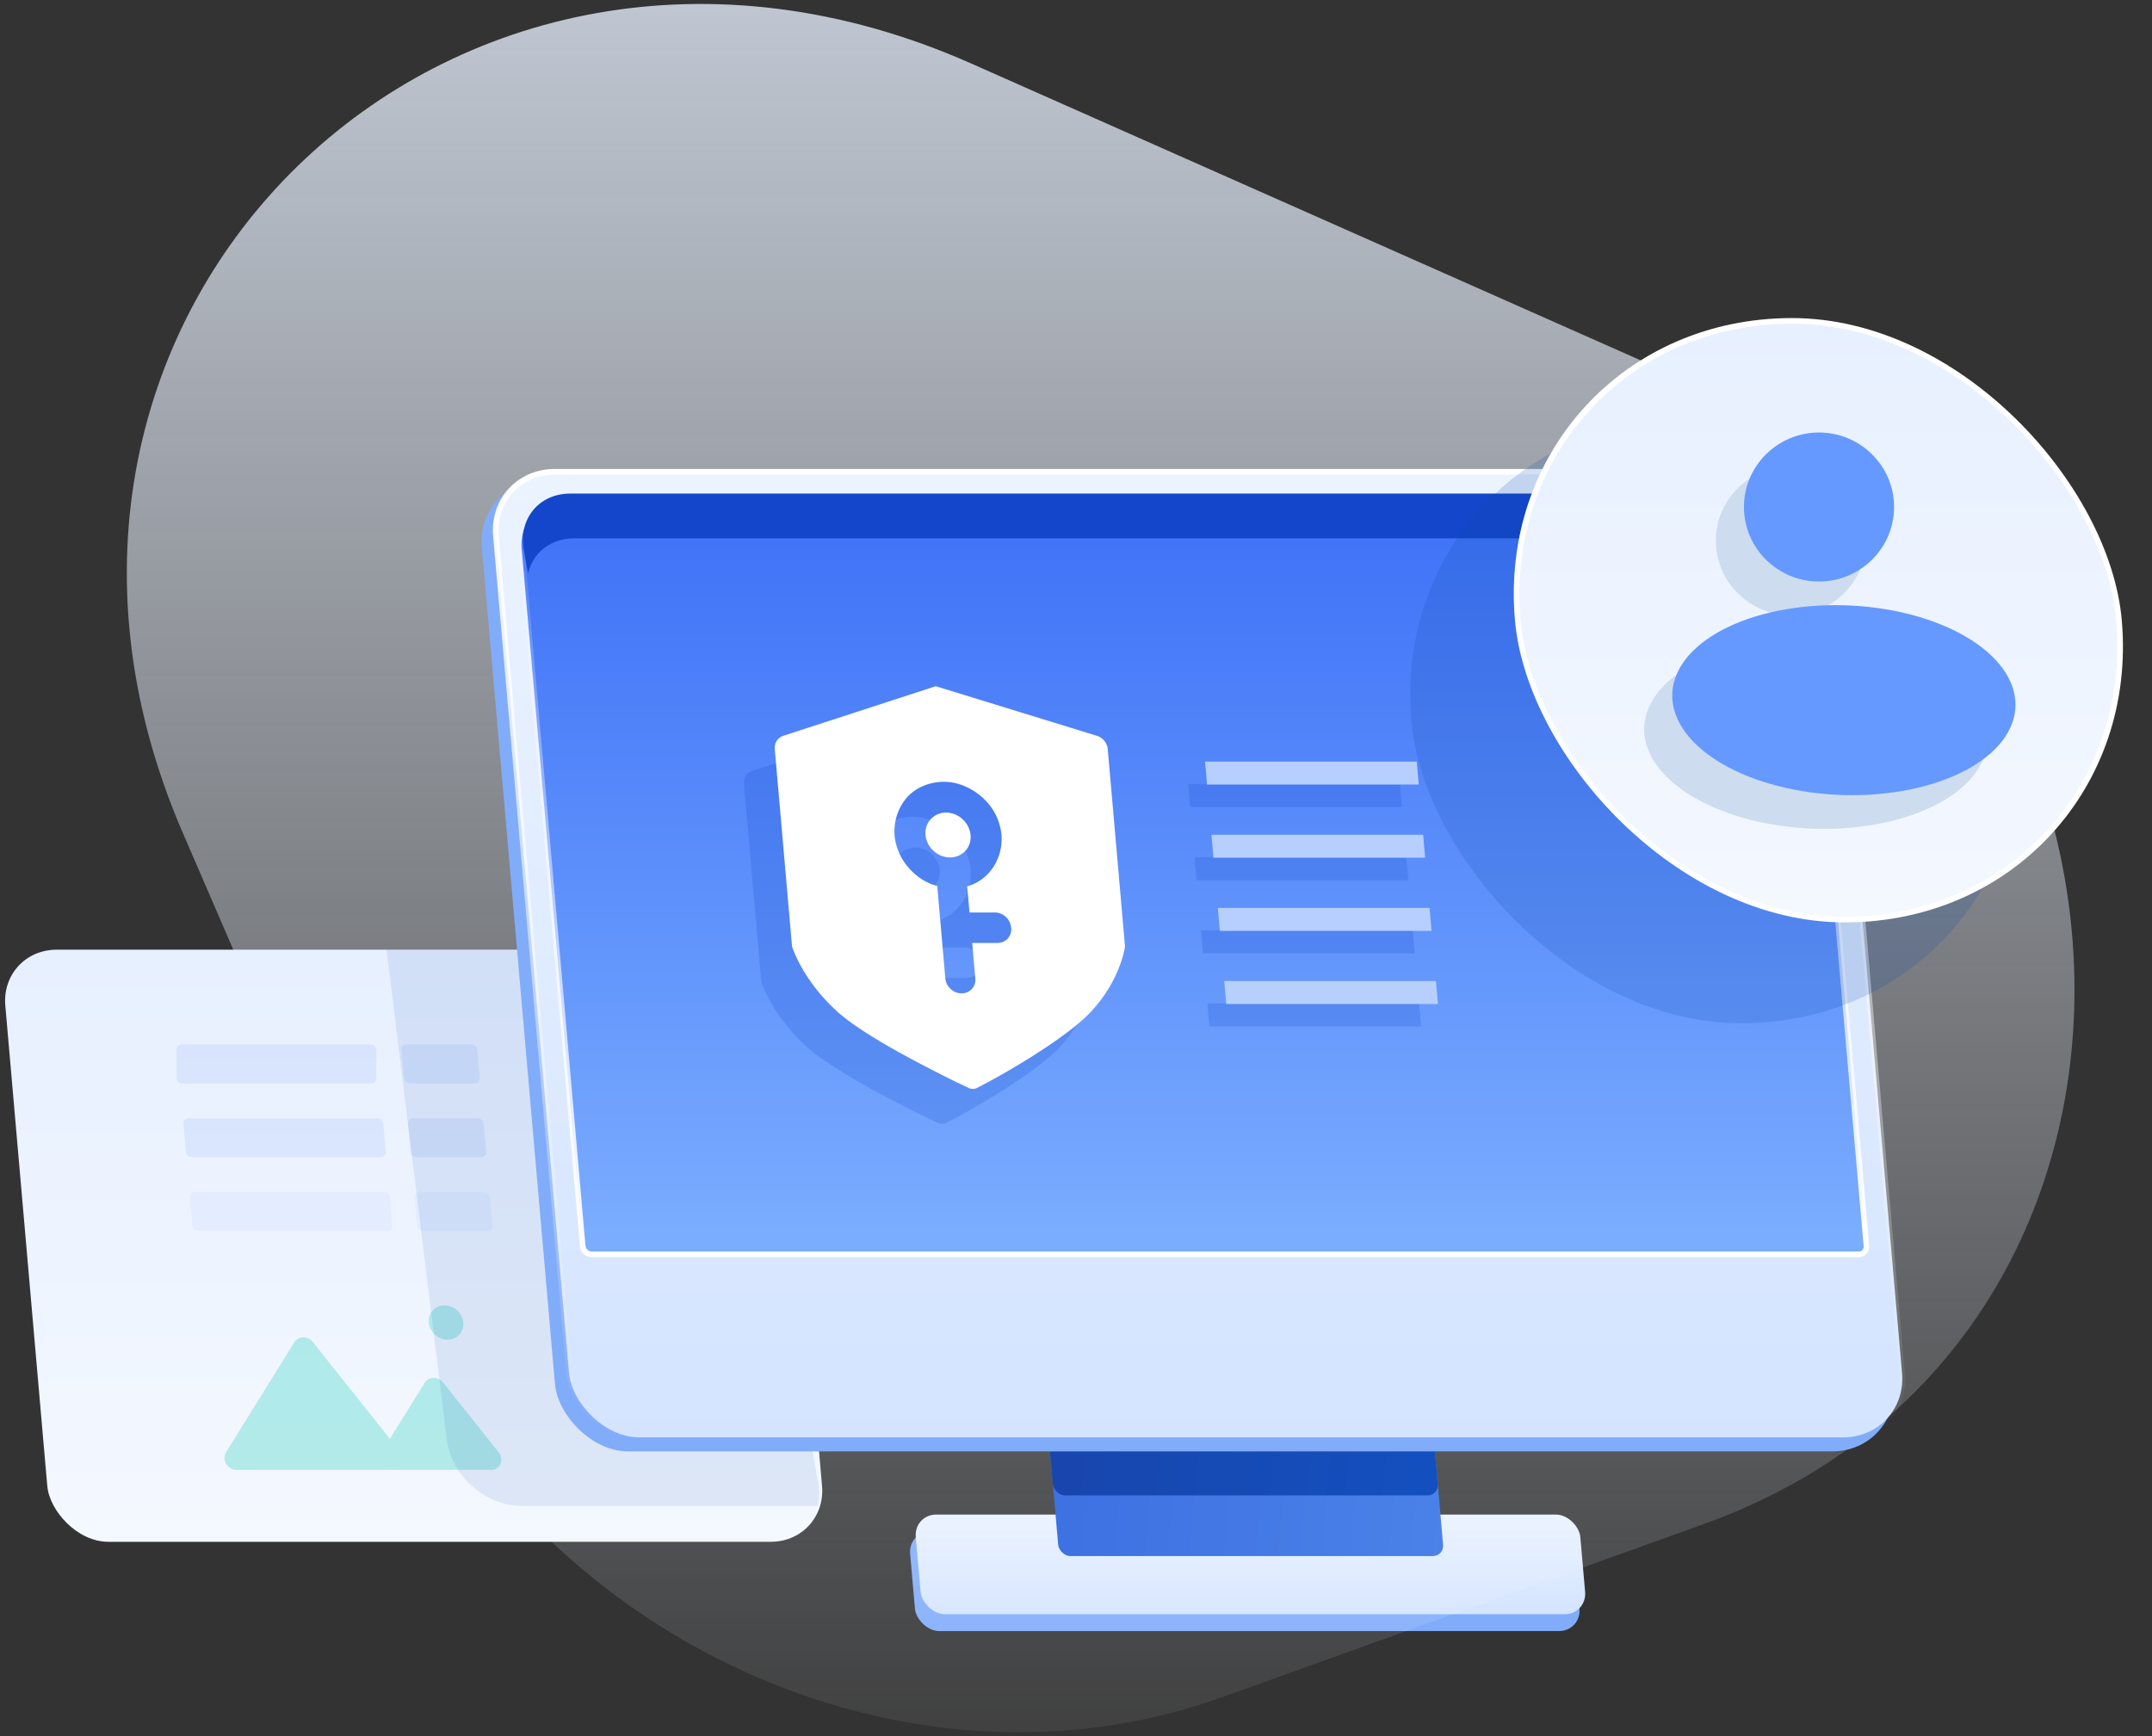 <svg xmlns="http://www.w3.org/2000/svg" width="383" height="309" fill="none"><rect width="100%" height="100%" fill="#333333" stroke="none"/><rect width="118.274" height="17.809" fill="#81ACFA" rx="4" transform="matrix(1 0 .087 .996 161.633 272.588)"/><rect width="118.274" height="17.809" fill="url(#a)" rx="4" transform="matrix(1 0 .087 .996 162.633 269.588)"/><path fill="url(#b)" d="m32.505 148.18 36.78 85.112c25.18 58.267 91.725 89.125 148.315 68.777l85.675-30.806c91.652-32.954 86.59-163.719-7.961-205.65L172.859 11.307C80.133-29.813-7.488 55.635 32.505 148.18"/><rect width="68.502" height="88.093" fill="url(#c)" rx="2" transform="matrix(1 0 .087 .996 180.84 189.236)"/><rect width="68.502" height="77.252" fill="url(#d)" rx="2" transform="matrix(1 0 .087 .996 180.84 189.236)"/><rect width="137.89" height="105.817" fill="url(#e)" rx="10" transform="matrix(1 0 .087 .996 .076 169.044)"/><g opacity=".3"><path fill="#B0C6F8" fill-rule="evenodd" d="M32.416 185.888a1 1 0 0 0-1 1v4.978a1 1 0 0 0 1 1H65.98a1 1 0 0 0 1-1v-4.978a1 1 0 0 0-1-1zm39.964 0a.9.9 0 0 0-.913.996l.434 4.959c.048.551.535.997 1.087.997h11.475a.9.9 0 0 0 .913-.997l-.434-4.959a1.11 1.11 0 0 0-1.087-.996zm-38.814 13.156a.9.9 0 0 0-.912.996l.433 4.959c.049.55.535.996 1.088.996h33.564a.9.9 0 0 0 .913-.996l-.434-4.959a1.11 1.11 0 0 0-1.087-.996zm39.965 0a.9.9 0 0 0-.913.996l.434 4.959c.048.55.535.996 1.087.996h11.475a.9.9 0 0 0 .912-.996l-.433-4.959a1.11 1.11 0 0 0-1.088-.996z" clip-rule="evenodd"/><path fill="#CEDCFF" fill-rule="evenodd" d="M34.717 212.2a.9.9 0 0 0-.913.996l.434 4.959c.048.55.535.996 1.087.996H68.89a.9.9 0 0 0 .913-.996l-.434-4.959a1.11 1.11 0 0 0-1.087-.996zm39.964 0a.9.9 0 0 0-.913.996l.434 4.959c.049.55.535.996 1.088.996h11.474a.9.9 0 0 0 .913-.996l-.434-4.959a1.11 1.11 0 0 0-1.087-.996z" clip-rule="evenodd"/><path fill="#1CCDB8" d="M52.416 238.875c.698-1.125 2.373-1.125 3.268 0l15.628 19.634c1.05 1.319.262 3.141-1.36 3.141h-27.82c-1.622 0-2.728-1.822-1.909-3.141z"/><path fill="#1CCDB8" d="M75.608 246.101c.699-1.124 2.373-1.124 3.268 0l9.876 12.408c1.05 1.319.263 3.141-1.359 3.141h-17.58c-1.622 0-2.73-1.822-1.91-3.141z"/><circle cx="3.072" cy="3.072" r="3.072" fill="#1CCDB8" transform="matrix(1 0 .087 .996 76.041 232.35)"/></g><path fill="#0D4CAC" fill-opacity=".1" fill-rule="evenodd" d="M145.514 268.054H92.96c-6.628 0-12.655-5.332-13.463-11.91l-10.694-87.1h50.164c5.523 0 10.779 4.443 11.74 9.924l14.93 85.166c.244 1.392.188 2.718-.123 3.92" clip-rule="evenodd"/><rect width="238.238" height="173.566" fill="#81ACFA" rx="12" transform="matrix(1 0 .087 .996 84.719 85.475)"/><rect width="237.238" height="172.566" x=".544" y=".498" fill="url(#f)" stroke="url(#g)" rx="11.5" transform="matrix(1 0 .087 .996 86.675 83.477)"/><path fill="url(#h)" stroke="url(#i)" d="M101.526 88.354h209.477c5.247 0 9.871 4.237 10.328 9.464l10.845 123.958a1.35 1.35 0 0 1-1.369 1.495H105.33a1.666 1.666 0 0 1-1.631-1.495L92.854 97.818c-.457-5.227 3.425-9.464 8.672-9.464Z"/><path fill="#1346CB" fill-rule="evenodd" d="M101.481 87.856c-5.522 0-9.22 4.443-8.26 9.924l.757 4.315c.822-3.673 3.978-6.27 8.201-6.27h210.54c4.595 0 9.005 3.075 10.91 7.265l-.93-5.31c-.961-5.481-6.217-9.924-11.74-9.924z" clip-rule="evenodd"/><rect width="108" height="108" fill="#0D4CAC" fill-opacity=".18" rx="54" transform="matrix(1 0 .087 .996 246.5 74.57)"/><rect width="107" height="107" x=".544" y=".498" fill="url(#j)" stroke="#fff" rx="53.5" transform="matrix(1 0 .087 .996 264.88 56.617)"/><path fill="#CDDCEF" fill-rule="evenodd" d="M332.098 96.246c0 7.312-5.994 13.26-13.362 13.26-7.367 0-13.361-5.948-13.361-13.26s5.994-13.26 13.361-13.26 13.362 5.948 13.362 13.26m-29.466 46.337c-5.999-3.171-9.589-7.472-9.982-11.957-.194-2.221.403-4.42 1.757-6.471s3.437-3.916 6.133-5.486c2.696-1.571 5.95-2.816 9.577-3.666s7.556-1.287 11.562-1.287c4.007 0 8.012.437 11.788 1.287s7.248 2.095 10.219 3.666 5.38 3.434 7.093 5.486 2.694 4.25 2.888 6.471c.393 4.485-2.445 8.786-7.889 11.957s-13.048 4.953-21.14 4.953c-8.091 0-16.007-1.782-22.006-4.953" clip-rule="evenodd"/><path fill="#6599FF" fill-rule="evenodd" d="M337.098 90.246c0 7.312-5.994 13.26-13.362 13.26-7.367 0-13.361-5.948-13.361-13.26s5.994-13.26 13.361-13.26 13.362 5.948 13.362 13.26m-29.466 46.337c-5.999-3.171-9.589-7.472-9.982-11.957-.194-2.221.403-4.42 1.757-6.471s3.437-3.916 6.133-5.486c2.696-1.571 5.95-2.816 9.577-3.666s7.556-1.287 11.562-1.287c4.007 0 8.012.437 11.788 1.287s7.248 2.095 10.219 3.666 5.38 3.434 7.093 5.486 2.694 4.25 2.888 6.471c.393 4.485-2.445 8.786-7.889 11.957s-13.048 4.953-21.14 4.953c-8.091 0-16.007-1.782-22.006-4.953" clip-rule="evenodd"/><path fill="#1346CB" fill-opacity=".2" fill-rule="evenodd" d="m161.055 128.365 28.66 8.821c1.076.33 1.878 1.301 1.956 2.4l3.072 35.11v.003c-.04.279-.863 6.036-6.064 11.611-4.631 4.974-16.473 11.605-19.042 12.915l-1.302.678c-.343.183-.986.192-1.361 0l-1.421-.678a10 10 0 0 0-.462-.22 27 27 0 0 1-.957-.458c-4.799-2.399-15.802-7.932-20.564-12.237-6.146-5.556-7.984-11.293-8.085-11.608l-.002-.006-3.072-35.11c-.105-1.099.518-2.07 1.537-2.4zm6.113 66.088.019.009s.009 0 .026-.009zm.377-20.389h4.505c1.471 0 2.562-1.191 2.435-2.657h-.009l-.01-.109c-.128-1.466-1.428-2.657-2.899-2.657h-4.505l-.408-4.662c3.88-1.054 6.341-4.873 6.115-8.922.004-.064-.002-.128-.007-.192q.002-.054-.007-.102l-.007-.054c-.206-1.823-.911-3.682-2.108-5.175a11.26 11.26 0 0 0-5.118-3.636c-3.605-1.273-7.862-.11-9.983 2.757-1.225 1.658-1.835 3.518-1.832 5.651.007 1.869.697 3.866 1.811 5.46 1.072 1.529 2.596 2.876 4.308 3.627.506.219 1.009.393 1.509.54q.002.033.001.067l.002.08 1.427 16.304c.128 1.466 1.427 2.656 2.898 2.656s2.563-1.19 2.434-2.656zm-.834-16.882a1 1 0 0 0-.056.092 4 4 0 0 1-.341.41 2 2 0 0 1-.305.303 2 2 0 0 0-.276.201 8 8 0 0 1-.604.348c-.321.119-.661.22-1.005.284a7 7 0 0 1-1.076 0 9 9 0 0 1-1.054-.284 8 8 0 0 1-.792-.43 1 1 0 0 0-.098-.064 7 7 0 0 1-.446-.376 4 4 0 0 1-.27-.258l-.071-.072a3 3 0 0 0-.228-.293 9 9 0 0 1-.405-.632 7 7 0 0 1-.375-1.026 7 7 0 0 1-.093-1.072c.043-.348.105-.686.195-1.025q.16-.388.367-.751a1 1 0 0 0 .056-.092c.107-.147.224-.284.341-.412.072-.086.155-.167.237-.246l.067-.065c.165-.11.251-.174.276-.201q.294-.189.604-.349a6.4 6.4 0 0 1 1.005-.284 7 7 0 0 1 1.076 0c.356.074.704.166 1.054.284q.406.194.792.431c.011.009.05.037.098.064q.236.182.446.376c.094.079.183.169.27.258l.071.071c.126.175.198.266.228.294q.216.308.405.632c.149.339.281.687.375 1.035.034.173.06.356.075.531l.009.255.009.276a7 7 0 0 1-.194 1.035q-.16.389-.367.752" clip-rule="evenodd"/><path fill="#fff" fill-rule="evenodd" d="m166.536 122.143 28.659 8.82c1.077.33 1.879 1.302 1.957 2.401l3.072 35.109-.001.003c-.04.279-.862 6.036-6.063 11.611-4.631 4.974-16.473 11.606-19.043 12.915l-1.302.678c-.342.183-.985.192-1.361 0l-1.42-.678c-.138-.071-.282-.137-.463-.22a29 29 0 0 1-.957-.457c-4.798-2.4-15.802-7.933-20.564-12.238-6.145-5.556-7.983-11.293-8.084-11.608l-.002-.006-3.072-35.109c-.105-1.099.518-2.071 1.537-2.401zm6.112 66.087.02.009s.009 0 .026-.009zm.377-20.389h4.506c1.471 0 2.562-1.191 2.434-2.657h-.009l-.01-.109c-.128-1.466-1.427-2.657-2.898-2.657h-4.506l-.408-4.662c3.881-1.054 6.341-4.873 6.116-8.922a1 1 0 0 0-.008-.192.4.4 0 0 0-.007-.102q-.004-.025-.006-.054c-.206-1.822-.911-3.682-2.109-5.175a11.26 11.26 0 0 0-5.118-3.636c-3.605-1.273-7.861-.11-9.983 2.757-1.225 1.658-1.835 3.518-1.832 5.652.007 1.868.697 3.865 1.811 5.459 1.072 1.529 2.597 2.876 4.308 3.627.506.219 1.009.394 1.509.54q.002.033.002.067l.002.08 1.426 16.304c.128 1.466 1.428 2.656 2.899 2.656s2.562-1.19 2.434-2.656zm-.833-16.882a.5.5 0 0 0-.056.092 4 4 0 0 1-.342.41 2.2 2.2 0 0 1-.304.303c-.166.11-.251.174-.277.201-.2.129-.393.239-.604.348-.32.119-.661.22-1.005.284a7 7 0 0 1-1.076 0 9 9 0 0 1-1.054-.284 8 8 0 0 1-.791-.43 1 1 0 0 0-.098-.064 6 6 0 0 1-.447-.376 4 4 0 0 1-.27-.258l-.071-.072a3 3 0 0 0-.228-.293 9 9 0 0 1-.404-.632 7 7 0 0 1-.375-1.026 7 7 0 0 1-.094-1.071c.043-.349.106-.687.195-1.026a7 7 0 0 1 .367-.751.5.5 0 0 0 .056-.092q.164-.22.341-.412c.072-.086.156-.167.238-.246l.066-.065c.166-.11.251-.174.277-.201q.293-.188.604-.348c.32-.119.661-.22 1.005-.284a7 7 0 0 1 1.076 0c.355.073.703.165 1.054.284q.407.193.791.43c.011.009.05.037.098.064q.237.182.447.376c.093.079.182.169.27.258l.071.072c.125.174.197.265.228.293q.215.308.404.632c.149.339.281.687.376 1.035.034.173.059.356.074.531l.009.255.01.276a7 7 0 0 1-.195 1.035q-.16.389-.366.752" clip-rule="evenodd"/><path fill="#1346CB" fill-opacity=".2" fill-rule="evenodd" d="M249.143 139.557h-37.678l.357 4.085H249.5zm1.139 13.022h-37.678l.358 4.085h37.677zm-36.539 13.022h37.678l.358 4.085h-37.678zm38.817 13.021h-37.677l.357 4.086h37.678z" clip-rule="evenodd"/><path fill="#B6CFFF" fill-rule="evenodd" d="M252.143 135.557h-37.678l.357 4.085H252.5zm1.139 13.022h-37.678l.358 4.085h37.677zm-36.539 13.022h37.678l.358 4.085h-37.678zm38.817 13.021h-37.677l.357 4.086h37.678z" clip-rule="evenodd"/><defs><linearGradient id="a" x1="59.137" x2="59.137" y1="0" y2="17.809" gradientUnits="userSpaceOnUse"><stop stop-color="#EBF3FF"/><stop offset="1" stop-color="#D4E4FF"/></linearGradient><linearGradient id="b" x1="228.313" x2="228.313" y1="-98.142" y2="338.976" gradientUnits="userSpaceOnUse"><stop stop-color="#E5EFFF"/><stop offset="1" stop-color="#F2F7FF" stop-opacity="0"/></linearGradient><linearGradient id="c" x1="1.411" x2="66.523" y1="88.093" y2="99.442" gradientUnits="userSpaceOnUse"><stop stop-color="#3E71E2"/><stop offset="1" stop-color="#4A82E8"/></linearGradient><linearGradient id="d" x1="1.411" x2="65.952" y1="77.252" y2="90.081" gradientUnits="userSpaceOnUse"><stop stop-color="#1846AE"/><stop offset="1" stop-color="#1350BF"/></linearGradient><linearGradient id="e" x1="68.945" x2="68.945" y1="0" y2="105.817" gradientUnits="userSpaceOnUse"><stop stop-color="#E7F0FF"/><stop offset="1" stop-color="#F4F8FF"/></linearGradient><linearGradient id="f" x1="119.119" x2="119.119" y1="0" y2="173.566" gradientUnits="userSpaceOnUse"><stop stop-color="#EBF3FF"/><stop offset="1" stop-color="#D4E4FF"/></linearGradient><linearGradient id="g" x1="119.119" x2="119.119" y1="0" y2="173.566" gradientUnits="userSpaceOnUse"><stop stop-color="#fff"/><stop offset="1" stop-color="#fff" stop-opacity="0"/></linearGradient><linearGradient id="h" x1="206.221" x2="206.221" y1="87.856" y2="223.769" gradientUnits="userSpaceOnUse"><stop stop-color="#3D70F7"/><stop offset="1" stop-color="#7CAEFF"/></linearGradient><linearGradient id="i" x1="206.221" x2="206.221" y1="87.856" y2="223.769" gradientUnits="userSpaceOnUse"><stop stop-color="#fff" stop-opacity="0"/><stop offset="1" stop-color="#fff"/></linearGradient><linearGradient id="j" x1="54" x2="54" y1="0" y2="108" gradientUnits="userSpaceOnUse"><stop stop-color="#E7F0FF"/><stop offset="1" stop-color="#F4F8FF"/></linearGradient></defs></svg>